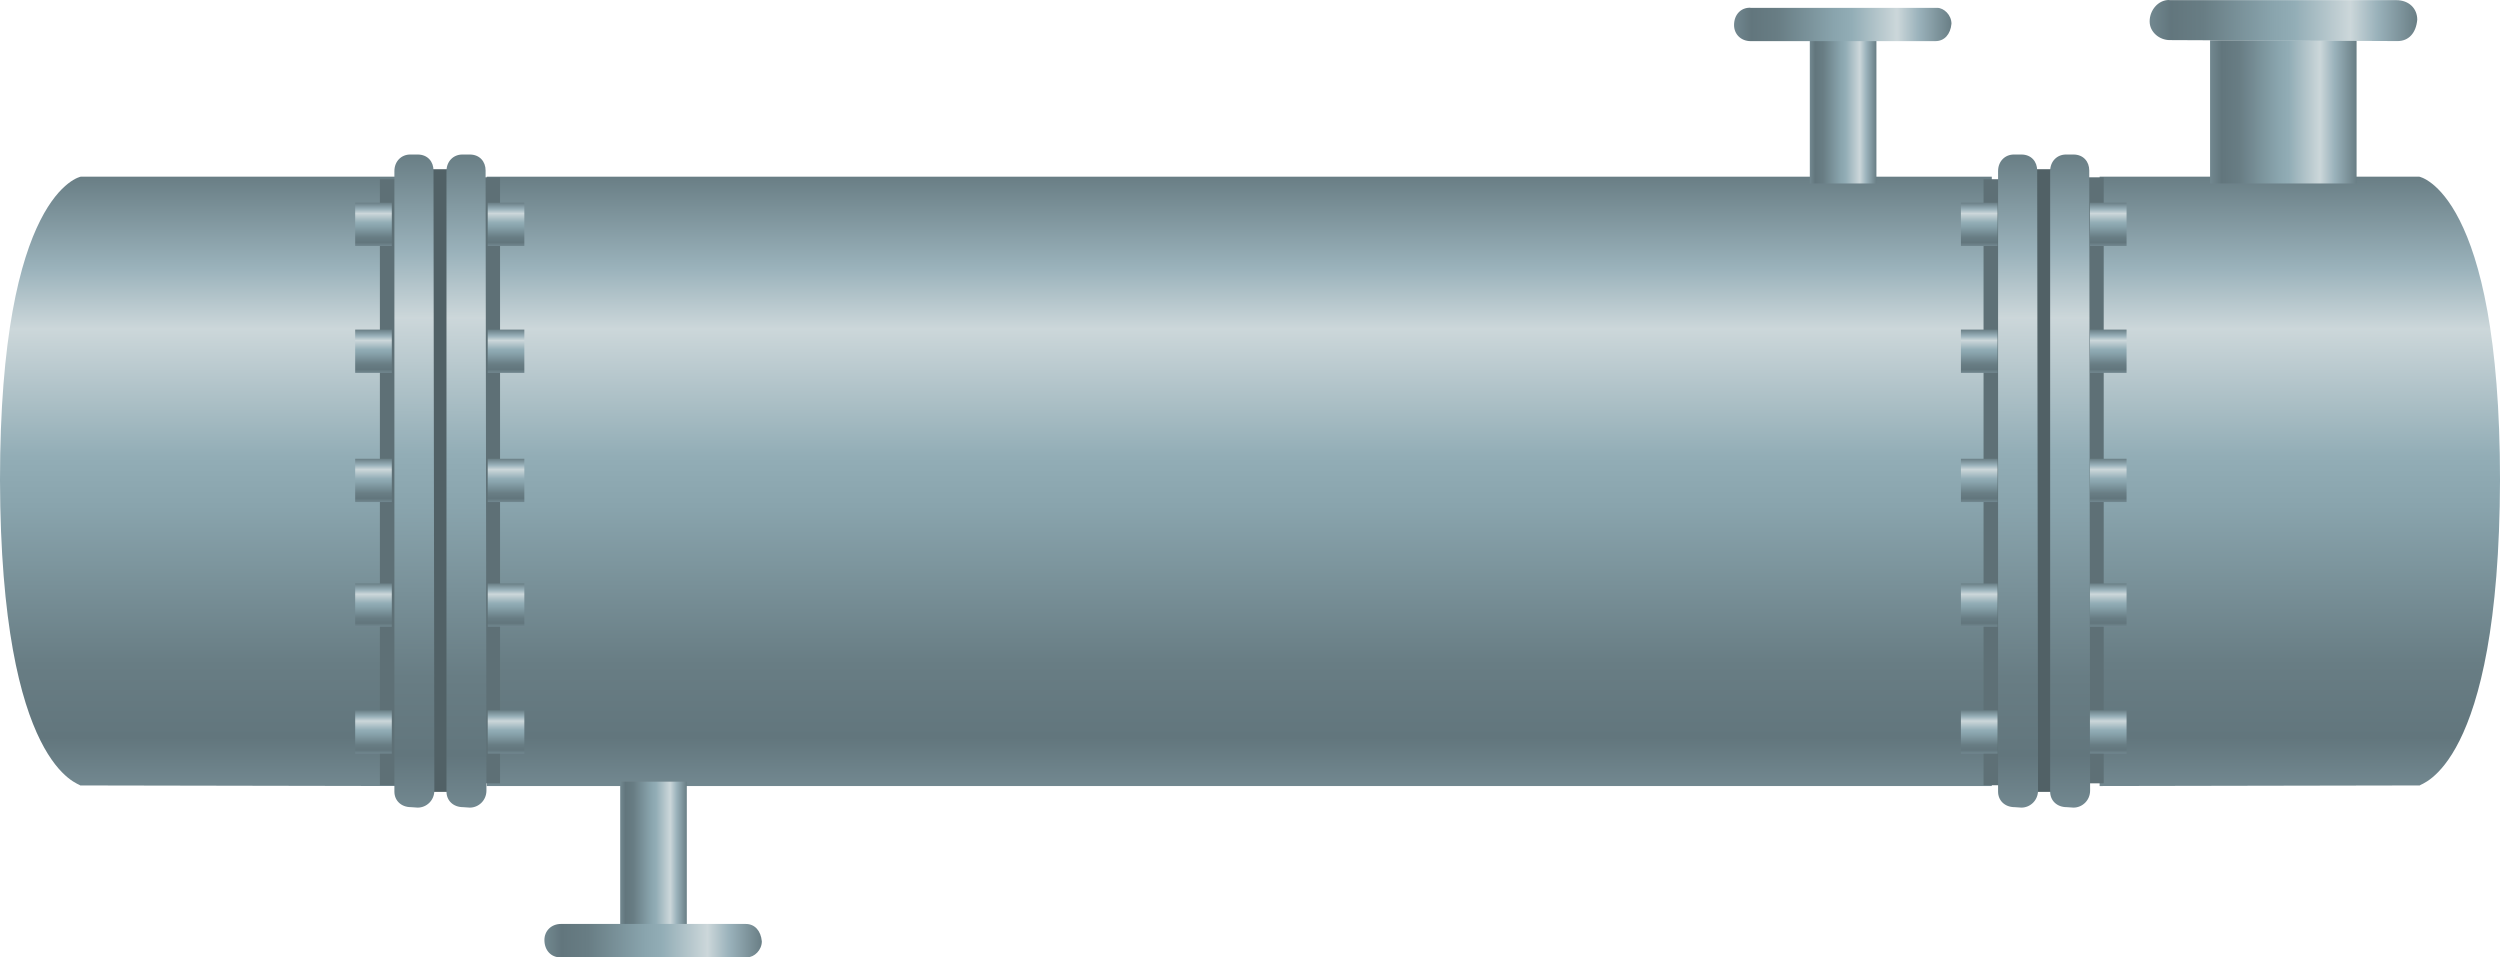 <?xml version="1.0" encoding="utf-8"?>
<!-- Generator: Adobe Illustrator 16.0.0, SVG Export Plug-In . SVG Version: 6.00 Build 0)  -->
<!DOCTYPE svg PUBLIC "-//W3C//DTD SVG 1.1//EN" "http://www.w3.org/Graphics/SVG/1.1/DTD/svg11.dtd">
<svg preserveAspectRatio="none"   version="1.1" id="图层_1" xmlns="http://www.w3.org/2000/svg" xmlns:xlink="http://www.w3.org/1999/xlink" x="0px" y="0px"
	 width="563.097px" height="215.632px" viewBox="1.867 175.633 563.097 215.632"
	 enable-background="new 1.867 175.633 563.097 215.632" xml:space="preserve">
<g id="surface49">
	
		<linearGradient id="SVGID_1_" gradientUnits="userSpaceOnUse" x1="262.346" y1="201.307" x2="262.346" y2="18.307" gradientTransform="matrix(0.75 0 0 -0.75 323.115 366.408)">
		<stop  offset="0" style="stop-color:#697E85"/>
		<stop  offset="0.15" style="stop-color:#9AB2BB"/>
		<stop  offset="0.25" style="stop-color:#CCD7DA"/>
		<stop  offset="0.46" style="stop-color:#92ADB6"/>
		<stop  offset="0.54" style="stop-color:#89A4AD"/>
		<stop  offset="0.8" style="stop-color:#687D84"/>
		<stop  offset="0.92" style="stop-color:#62767D"/>
		<stop  offset="1" style="stop-color:#728890"/>
	</linearGradient>
	<path fill="url(#SVGID_1_)" d="M474.785,215.43h72c0,0,18.18,3.402,18.18,68.348c-0.18,65.152-18.078,68.347-18.078,68.769
		l-72.102,0.133V215.43z"/>
	
		<linearGradient id="SVGID_2_" gradientUnits="userSpaceOnUse" x1="225.827" y1="201.306" x2="225.827" y2="18.306" gradientTransform="matrix(-0.75 0 0 -0.75 216.326 366.408)">
		<stop  offset="0" style="stop-color:#697E85"/>
		<stop  offset="0.15" style="stop-color:#9AB2BB"/>
		<stop  offset="0.25" style="stop-color:#CCD7DA"/>
		<stop  offset="0.46" style="stop-color:#92ADB6"/>
		<stop  offset="0.54" style="stop-color:#89A4AD"/>
		<stop  offset="0.8" style="stop-color:#687D84"/>
		<stop  offset="0.92" style="stop-color:#62767D"/>
		<stop  offset="1" style="stop-color:#728890"/>
	</linearGradient>
	<path fill="url(#SVGID_2_)" d="M92.047,215.43h-72c0,0-18.18,3.402-18.18,68.348c0.18,65.152,18.082,68.347,18.082,68.769
		l72.098,0.133V215.43z"/>
	
		<linearGradient id="SVGID_3_" gradientUnits="userSpaceOnUse" x1="391.705" y1="201.306" x2="391.705" y2="18.306" gradientTransform="matrix(-0.75 0 0 -0.75 574.774 366.408)">
		<stop  offset="0" style="stop-color:#697E85"/>
		<stop  offset="0.15" style="stop-color:#9AB2BB"/>
		<stop  offset="0.25" style="stop-color:#CCD7DA"/>
		<stop  offset="0.46" style="stop-color:#92ADB6"/>
		<stop  offset="0.54" style="stop-color:#89A4AD"/>
		<stop  offset="0.8" style="stop-color:#687D84"/>
		<stop  offset="0.92" style="stop-color:#62767D"/>
		<stop  offset="1" style="stop-color:#728890"/>
	</linearGradient>
	<path fill="url(#SVGID_3_)" d="M450.496,215.43h-339v137.25h339V215.43z"/>
	<path fill="#516166" d="M98.676,213.746h5.25v140.25h-5.25V213.746z"/>
	<path fill="#5E7076" d="M87.434,216h3.75v136.5h-3.75V216z"/>
	
		<linearGradient id="SVGID_4_" gradientUnits="userSpaceOnUse" x1="208.225" y1="201.304" x2="208.225" y2="5.169" gradientTransform="matrix(0.75 0 0 -0.75 -60.969 361.415)">
		<stop  offset="0" style="stop-color:#697E85"/>
		<stop  offset="0.15" style="stop-color:#9AB2BB"/>
		<stop  offset="0.25" style="stop-color:#CCD7DA"/>
		<stop  offset="0.46" style="stop-color:#92ADB6"/>
		<stop  offset="0.54" style="stop-color:#89A4AD"/>
		<stop  offset="0.8" style="stop-color:#687D84"/>
		<stop  offset="0.92" style="stop-color:#62767D"/>
		<stop  offset="1" style="stop-color:#728890"/>
	</linearGradient>
	<path fill="url(#SVGID_4_)" d="M94.449,210.438h1.5c2.25,0,3.559,1.613,3.559,3.602l0.191,139.648c0,2.25-1.781,3.852-3.746,3.852
		l-1.504-0.102c-2.25,0-3.75-1.512-3.75-3.5v-139.75c0-2.25,1.594-3.75,3.555-3.75H94.449z"/>
	<path fill="#5E7076" d="M109.246,215.57h5.25v136.5h-5.25V215.57z"/>
	
		<linearGradient id="SVGID_5_" gradientUnits="userSpaceOnUse" x1="208.223" y1="201.304" x2="208.223" y2="5.169" gradientTransform="matrix(0.75 0 0 -0.75 -49.237 361.415)">
		<stop  offset="0" style="stop-color:#697E85"/>
		<stop  offset="0.15" style="stop-color:#9AB2BB"/>
		<stop  offset="0.25" style="stop-color:#CCD7DA"/>
		<stop  offset="0.46" style="stop-color:#92ADB6"/>
		<stop  offset="0.54" style="stop-color:#89A4AD"/>
		<stop  offset="0.8" style="stop-color:#687D84"/>
		<stop  offset="0.92" style="stop-color:#62767D"/>
		<stop  offset="1" style="stop-color:#728890"/>
	</linearGradient>
	<path fill="url(#SVGID_5_)" d="M106.18,210.438h1.5c2.25,0,3.563,1.613,3.563,3.602l0.188,139.648c0,2.25-1.781,3.852-3.742,3.852
		l-1.508-0.102c-2.25,0-3.75-1.512-3.75-3.5v-139.75c0-2.25,1.594-3.75,3.559-3.75H106.18z"/>
	<path fill="#516166" d="M459.882,213.746h5.25v140.25h-5.25V213.746z"/>
	<path fill="#5E7076" d="M448.64,216h3.75v136.5h-3.75V216z"/>
	
		<linearGradient id="SVGID_6_" gradientUnits="userSpaceOnUse" x1="208.226" y1="201.304" x2="208.226" y2="5.169" gradientTransform="matrix(0.75 0 0 -0.75 300.24 361.415)">
		<stop  offset="0" style="stop-color:#697E85"/>
		<stop  offset="0.15" style="stop-color:#9AB2BB"/>
		<stop  offset="0.25" style="stop-color:#CCD7DA"/>
		<stop  offset="0.46" style="stop-color:#92ADB6"/>
		<stop  offset="0.54" style="stop-color:#89A4AD"/>
		<stop  offset="0.8" style="stop-color:#687D84"/>
		<stop  offset="0.92" style="stop-color:#62767D"/>
		<stop  offset="1" style="stop-color:#728890"/>
	</linearGradient>
	<path fill="url(#SVGID_6_)" d="M455.66,210.438h1.5c2.25,0,3.559,1.613,3.559,3.602l0.191,139.648c0,2.25-1.781,3.852-3.746,3.852
		l-1.504-0.102c-2.25,0-3.75-1.512-3.75-3.5v-139.75c0-2.25,1.59-3.75,3.555-3.75H455.66z"/>
	<path fill="#5E7076" d="M470.453,215.57h5.25v136.5h-5.25V215.57z"/>
	
		<linearGradient id="SVGID_7_" gradientUnits="userSpaceOnUse" x1="208.225" y1="201.304" x2="208.225" y2="5.169" gradientTransform="matrix(0.75 0 0 -0.75 311.972 361.415)">
		<stop  offset="0" style="stop-color:#697E85"/>
		<stop  offset="0.15" style="stop-color:#9AB2BB"/>
		<stop  offset="0.25" style="stop-color:#CCD7DA"/>
		<stop  offset="0.46" style="stop-color:#92ADB6"/>
		<stop  offset="0.54" style="stop-color:#89A4AD"/>
		<stop  offset="0.8" style="stop-color:#687D84"/>
		<stop  offset="0.92" style="stop-color:#62767D"/>
		<stop  offset="1" style="stop-color:#728890"/>
	</linearGradient>
	<path fill="url(#SVGID_7_)" d="M467.39,210.438h1.5c2.25,0,3.559,1.613,3.559,3.602l0.191,139.648c0,2.25-1.781,3.852-3.746,3.852
		l-1.504-0.102c-2.25,0-3.75-1.512-3.75-3.5v-139.75c0-2.25,1.59-3.75,3.555-3.75H467.39z"/>
	
		<linearGradient id="SVGID_8_" gradientUnits="userSpaceOnUse" x1="222.223" y1="179.803" x2="202.223" y2="179.803" gradientTransform="matrix(0.75 0 0 -0.75 257.84 335.684)">
		<stop  offset="0" style="stop-color:#697E85"/>
		<stop  offset="0.15" style="stop-color:#9AB2BB"/>
		<stop  offset="0.25" style="stop-color:#CCD7DA"/>
		<stop  offset="0.46" style="stop-color:#92ADB6"/>
		<stop  offset="0.54" style="stop-color:#89A4AD"/>
		<stop  offset="0.8" style="stop-color:#687D84"/>
		<stop  offset="0.92" style="stop-color:#62767D"/>
		<stop  offset="1" style="stop-color:#728890"/>
	</linearGradient>
	<path fill="url(#SVGID_8_)" d="M409.507,216.957h15v-32.25h-15V216.957z"/>
	
		<linearGradient id="SVGID_9_" gradientUnits="userSpaceOnUse" x1="267.523" y1="196.319" x2="202.226" y2="196.319" gradientTransform="matrix(0.75 0 0 -0.75 240.771 328.375)">
		<stop  offset="0" style="stop-color:#697E85"/>
		<stop  offset="0.15" style="stop-color:#9AB2BB"/>
		<stop  offset="0.25" style="stop-color:#CCD7DA"/>
		<stop  offset="0.46" style="stop-color:#92ADB6"/>
		<stop  offset="0.54" style="stop-color:#89A4AD"/>
		<stop  offset="0.8" style="stop-color:#687D84"/>
		<stop  offset="0.92" style="stop-color:#62767D"/>
		<stop  offset="1" style="stop-color:#728890"/>
	</linearGradient>
	<path fill="url(#SVGID_9_)" d="M396.191,177.398h42c1.5,0,3.223,1.59,3.223,3.578c-0.223,2.422-1.625,3.918-3.59,3.918
		l-41.633,0.004c-2.25,0-3.75-1.617-3.75-3.609c0-2.391,1.566-3.914,3.531-3.914L396.191,177.398z"/>
	
		<linearGradient id="SVGID_10_" gradientUnits="userSpaceOnUse" x1="246.222" y1="179.803" x2="202.222" y2="179.803" gradientTransform="matrix(0.75 0 0 -0.75 347.993 335.684)">
		<stop  offset="0" style="stop-color:#697E85"/>
		<stop  offset="0.15" style="stop-color:#9AB2BB"/>
		<stop  offset="0.25" style="stop-color:#CCD7DA"/>
		<stop  offset="0.46" style="stop-color:#92ADB6"/>
		<stop  offset="0.54" style="stop-color:#89A4AD"/>
		<stop  offset="0.8" style="stop-color:#687D84"/>
		<stop  offset="0.92" style="stop-color:#62767D"/>
		<stop  offset="1" style="stop-color:#728890"/>
	</linearGradient>
	<path fill="url(#SVGID_10_)" d="M499.66,216.957h33v-32.25h-33V216.957z"/>
	
		<linearGradient id="SVGID_11_" gradientUnits="userSpaceOnUse" x1="282.593" y1="195.174" x2="202.224" y2="195.174" gradientTransform="matrix(0.75 0 0 -0.75 334.383 326.64)">
		<stop  offset="0" style="stop-color:#697E85"/>
		<stop  offset="0.15" style="stop-color:#9AB2BB"/>
		<stop  offset="0.25" style="stop-color:#CCD7DA"/>
		<stop  offset="0.46" style="stop-color:#92ADB6"/>
		<stop  offset="0.54" style="stop-color:#89A4AD"/>
		<stop  offset="0.8" style="stop-color:#687D84"/>
		<stop  offset="0.92" style="stop-color:#62767D"/>
		<stop  offset="1" style="stop-color:#728890"/>
	</linearGradient>
	<path fill="url(#SVGID_11_)" d="M490.55,175.664h51c3,0,4.777,1.953,4.777,4.402c-0.277,3.098-2.004,4.82-4.418,4.82l-51.359-0.223
		c-2.25,0-4.5-1.762-4.5-4.211c0-2.539,1.934-4.82,4.348-4.82L490.55,175.664z"/>
	
		<linearGradient id="SVGID_12_" gradientUnits="userSpaceOnUse" x1="222.227" y1="545.127" x2="202.227" y2="545.127" gradientTransform="matrix(0.75 0 0 0.75 -10.112 -41.029)">
		<stop  offset="0" style="stop-color:#697E85"/>
		<stop  offset="0.15" style="stop-color:#9AB2BB"/>
		<stop  offset="0.25" style="stop-color:#CCD7DA"/>
		<stop  offset="0.46" style="stop-color:#92ADB6"/>
		<stop  offset="0.54" style="stop-color:#89A4AD"/>
		<stop  offset="0.8" style="stop-color:#687D84"/>
		<stop  offset="0.92" style="stop-color:#62767D"/>
		<stop  offset="1" style="stop-color:#728890"/>
	</linearGradient>
	<path fill="url(#SVGID_12_)" d="M141.559,351.691h15v32.25h-15V351.691z"/>
	
		<linearGradient id="SVGID_13_" gradientUnits="userSpaceOnUse" x1="267.521" y1="561.639" x2="202.224" y2="561.639" gradientTransform="matrix(0.75 0 0 0.75 -27.18 -33.726)">
		<stop  offset="0" style="stop-color:#697E85"/>
		<stop  offset="0.15" style="stop-color:#9AB2BB"/>
		<stop  offset="0.25" style="stop-color:#CCD7DA"/>
		<stop  offset="0.46" style="stop-color:#92ADB6"/>
		<stop  offset="0.54" style="stop-color:#89A4AD"/>
		<stop  offset="0.8" style="stop-color:#687D84"/>
		<stop  offset="0.92" style="stop-color:#62767D"/>
		<stop  offset="1" style="stop-color:#728890"/>
	</linearGradient>
	<path fill="url(#SVGID_13_)" d="M128.238,391.242h42c1.5,0,3.223-1.59,3.223-3.578c-0.223-2.422-1.625-3.918-3.59-3.918
		l-41.633-0.004c-2.25,0-3.75,1.617-3.75,3.609c0,2.391,1.57,3.914,3.531,3.914L128.238,391.242z"/>
	
		<linearGradient id="SVGID_14_" gradientUnits="userSpaceOnUse" x1="207.725" y1="201.306" x2="207.725" y2="188.306" gradientTransform="matrix(0.75 0 0 -0.75 -39.95 372.268)">
		<stop  offset="0" style="stop-color:#697E85"/>
		<stop  offset="0.15" style="stop-color:#9AB2BB"/>
		<stop  offset="0.25" style="stop-color:#CCD7DA"/>
		<stop  offset="0.46" style="stop-color:#92ADB6"/>
		<stop  offset="0.54" style="stop-color:#89A4AD"/>
		<stop  offset="0.8" style="stop-color:#687D84"/>
		<stop  offset="0.92" style="stop-color:#62767D"/>
		<stop  offset="1" style="stop-color:#728890"/>
	</linearGradient>
	<path fill="url(#SVGID_14_)" d="M111.719,221.289h8.25v9.75h-8.25V221.289z"/>
	
		<linearGradient id="SVGID_15_" gradientUnits="userSpaceOnUse" x1="207.725" y1="201.304" x2="207.725" y2="188.304" gradientTransform="matrix(0.75 0 0 -0.75 -39.95 400.849)">
		<stop  offset="0" style="stop-color:#697E85"/>
		<stop  offset="0.15" style="stop-color:#9AB2BB"/>
		<stop  offset="0.25" style="stop-color:#CCD7DA"/>
		<stop  offset="0.46" style="stop-color:#92ADB6"/>
		<stop  offset="0.54" style="stop-color:#89A4AD"/>
		<stop  offset="0.8" style="stop-color:#687D84"/>
		<stop  offset="0.92" style="stop-color:#62767D"/>
		<stop  offset="1" style="stop-color:#728890"/>
	</linearGradient>
	<path fill="url(#SVGID_15_)" d="M111.719,249.871h8.25v9.75h-8.25V249.871z"/>
	
		<linearGradient id="SVGID_16_" gradientUnits="userSpaceOnUse" x1="207.725" y1="201.303" x2="207.725" y2="188.304" gradientTransform="matrix(0.75 0 0 -0.75 -39.95 429.942)">
		<stop  offset="0" style="stop-color:#697E85"/>
		<stop  offset="0.15" style="stop-color:#9AB2BB"/>
		<stop  offset="0.25" style="stop-color:#CCD7DA"/>
		<stop  offset="0.46" style="stop-color:#92ADB6"/>
		<stop  offset="0.54" style="stop-color:#89A4AD"/>
		<stop  offset="0.8" style="stop-color:#687D84"/>
		<stop  offset="0.92" style="stop-color:#62767D"/>
		<stop  offset="1" style="stop-color:#728890"/>
	</linearGradient>
	<path fill="url(#SVGID_16_)" d="M111.719,278.965h8.25v9.75h-8.25V278.965z"/>
	
		<linearGradient id="SVGID_17_" gradientUnits="userSpaceOnUse" x1="207.725" y1="201.303" x2="207.725" y2="188.303" gradientTransform="matrix(0.75 0 0 -0.75 -39.95 458.016)">
		<stop  offset="0" style="stop-color:#697E85"/>
		<stop  offset="0.15" style="stop-color:#9AB2BB"/>
		<stop  offset="0.25" style="stop-color:#CCD7DA"/>
		<stop  offset="0.46" style="stop-color:#92ADB6"/>
		<stop  offset="0.54" style="stop-color:#89A4AD"/>
		<stop  offset="0.8" style="stop-color:#687D84"/>
		<stop  offset="0.92" style="stop-color:#62767D"/>
		<stop  offset="1" style="stop-color:#728890"/>
	</linearGradient>
	<path fill="url(#SVGID_17_)" d="M111.719,307.039h8.25v9.75h-8.25V307.039z"/>
	
		<linearGradient id="SVGID_18_" gradientUnits="userSpaceOnUse" x1="207.725" y1="201.304" x2="207.725" y2="188.304" gradientTransform="matrix(0.75 0 0 -0.75 -39.95 486.59)">
		<stop  offset="0" style="stop-color:#697E85"/>
		<stop  offset="0.15" style="stop-color:#9AB2BB"/>
		<stop  offset="0.25" style="stop-color:#CCD7DA"/>
		<stop  offset="0.46" style="stop-color:#92ADB6"/>
		<stop  offset="0.54" style="stop-color:#89A4AD"/>
		<stop  offset="0.8" style="stop-color:#687D84"/>
		<stop  offset="0.92" style="stop-color:#62767D"/>
		<stop  offset="1" style="stop-color:#728890"/>
	</linearGradient>
	<path fill="url(#SVGID_18_)" d="M111.719,335.613h8.25v9.75h-8.25V335.613z"/>
	
		<linearGradient id="SVGID_19_" gradientUnits="userSpaceOnUse" x1="207.723" y1="201.306" x2="207.723" y2="188.306" gradientTransform="matrix(0.75 0 0 -0.75 -69.8 372.268)">
		<stop  offset="0" style="stop-color:#697E85"/>
		<stop  offset="0.15" style="stop-color:#9AB2BB"/>
		<stop  offset="0.25" style="stop-color:#CCD7DA"/>
		<stop  offset="0.46" style="stop-color:#92ADB6"/>
		<stop  offset="0.54" style="stop-color:#89A4AD"/>
		<stop  offset="0.8" style="stop-color:#687D84"/>
		<stop  offset="0.92" style="stop-color:#62767D"/>
		<stop  offset="1" style="stop-color:#728890"/>
	</linearGradient>
	<path fill="url(#SVGID_19_)" d="M81.867,221.289h8.25v9.75h-8.25V221.289z"/>
	
		<linearGradient id="SVGID_20_" gradientUnits="userSpaceOnUse" x1="207.723" y1="201.304" x2="207.723" y2="188.304" gradientTransform="matrix(0.75 0 0 -0.75 -69.8 400.849)">
		<stop  offset="0" style="stop-color:#697E85"/>
		<stop  offset="0.15" style="stop-color:#9AB2BB"/>
		<stop  offset="0.25" style="stop-color:#CCD7DA"/>
		<stop  offset="0.46" style="stop-color:#92ADB6"/>
		<stop  offset="0.54" style="stop-color:#89A4AD"/>
		<stop  offset="0.8" style="stop-color:#687D84"/>
		<stop  offset="0.92" style="stop-color:#62767D"/>
		<stop  offset="1" style="stop-color:#728890"/>
	</linearGradient>
	<path fill="url(#SVGID_20_)" d="M81.867,249.871h8.25v9.75h-8.25V249.871z"/>
	
		<linearGradient id="SVGID_21_" gradientUnits="userSpaceOnUse" x1="207.723" y1="201.303" x2="207.723" y2="188.304" gradientTransform="matrix(0.75 0 0 -0.75 -69.8 429.942)">
		<stop  offset="0" style="stop-color:#697E85"/>
		<stop  offset="0.15" style="stop-color:#9AB2BB"/>
		<stop  offset="0.25" style="stop-color:#CCD7DA"/>
		<stop  offset="0.46" style="stop-color:#92ADB6"/>
		<stop  offset="0.54" style="stop-color:#89A4AD"/>
		<stop  offset="0.8" style="stop-color:#687D84"/>
		<stop  offset="0.92" style="stop-color:#62767D"/>
		<stop  offset="1" style="stop-color:#728890"/>
	</linearGradient>
	<path fill="url(#SVGID_21_)" d="M81.867,278.965h8.25v9.75h-8.25V278.965z"/>
	
		<linearGradient id="SVGID_22_" gradientUnits="userSpaceOnUse" x1="207.723" y1="201.303" x2="207.723" y2="188.303" gradientTransform="matrix(0.75 0 0 -0.75 -69.8 458.016)">
		<stop  offset="0" style="stop-color:#697E85"/>
		<stop  offset="0.15" style="stop-color:#9AB2BB"/>
		<stop  offset="0.25" style="stop-color:#CCD7DA"/>
		<stop  offset="0.46" style="stop-color:#92ADB6"/>
		<stop  offset="0.54" style="stop-color:#89A4AD"/>
		<stop  offset="0.8" style="stop-color:#687D84"/>
		<stop  offset="0.92" style="stop-color:#62767D"/>
		<stop  offset="1" style="stop-color:#728890"/>
	</linearGradient>
	<path fill="url(#SVGID_22_)" d="M81.867,307.039h8.25v9.75h-8.25V307.039z"/>
	
		<linearGradient id="SVGID_23_" gradientUnits="userSpaceOnUse" x1="207.723" y1="201.304" x2="207.723" y2="188.304" gradientTransform="matrix(0.75 0 0 -0.75 -69.8 486.59)">
		<stop  offset="0" style="stop-color:#697E85"/>
		<stop  offset="0.15" style="stop-color:#9AB2BB"/>
		<stop  offset="0.25" style="stop-color:#CCD7DA"/>
		<stop  offset="0.46" style="stop-color:#92ADB6"/>
		<stop  offset="0.54" style="stop-color:#89A4AD"/>
		<stop  offset="0.8" style="stop-color:#687D84"/>
		<stop  offset="0.92" style="stop-color:#62767D"/>
		<stop  offset="1" style="stop-color:#728890"/>
	</linearGradient>
	<path fill="url(#SVGID_23_)" d="M81.867,335.613h8.25v9.75h-8.25V335.613z"/>
	
		<linearGradient id="SVGID_24_" gradientUnits="userSpaceOnUse" x1="207.726" y1="201.306" x2="207.726" y2="188.306" gradientTransform="matrix(0.75 0 0 -0.75 291.873 372.268)">
		<stop  offset="0" style="stop-color:#697E85"/>
		<stop  offset="0.15" style="stop-color:#9AB2BB"/>
		<stop  offset="0.25" style="stop-color:#CCD7DA"/>
		<stop  offset="0.46" style="stop-color:#92ADB6"/>
		<stop  offset="0.54" style="stop-color:#89A4AD"/>
		<stop  offset="0.8" style="stop-color:#687D84"/>
		<stop  offset="0.92" style="stop-color:#62767D"/>
		<stop  offset="1" style="stop-color:#728890"/>
	</linearGradient>
	<path fill="url(#SVGID_24_)" d="M443.542,221.289h8.25v9.75h-8.25V221.289z"/>
	
		<linearGradient id="SVGID_25_" gradientUnits="userSpaceOnUse" x1="207.726" y1="201.304" x2="207.726" y2="188.304" gradientTransform="matrix(0.75 0 0 -0.75 291.873 400.849)">
		<stop  offset="0" style="stop-color:#697E85"/>
		<stop  offset="0.15" style="stop-color:#9AB2BB"/>
		<stop  offset="0.25" style="stop-color:#CCD7DA"/>
		<stop  offset="0.46" style="stop-color:#92ADB6"/>
		<stop  offset="0.54" style="stop-color:#89A4AD"/>
		<stop  offset="0.8" style="stop-color:#687D84"/>
		<stop  offset="0.92" style="stop-color:#62767D"/>
		<stop  offset="1" style="stop-color:#728890"/>
	</linearGradient>
	<path fill="url(#SVGID_25_)" d="M443.542,249.871h8.25v9.75h-8.25V249.871z"/>
	
		<linearGradient id="SVGID_26_" gradientUnits="userSpaceOnUse" x1="207.726" y1="201.303" x2="207.726" y2="188.304" gradientTransform="matrix(0.75 0 0 -0.75 291.873 429.942)">
		<stop  offset="0" style="stop-color:#697E85"/>
		<stop  offset="0.15" style="stop-color:#9AB2BB"/>
		<stop  offset="0.25" style="stop-color:#CCD7DA"/>
		<stop  offset="0.46" style="stop-color:#92ADB6"/>
		<stop  offset="0.54" style="stop-color:#89A4AD"/>
		<stop  offset="0.8" style="stop-color:#687D84"/>
		<stop  offset="0.92" style="stop-color:#62767D"/>
		<stop  offset="1" style="stop-color:#728890"/>
	</linearGradient>
	<path fill="url(#SVGID_26_)" d="M443.542,278.965h8.25v9.75h-8.25V278.965z"/>
	
		<linearGradient id="SVGID_27_" gradientUnits="userSpaceOnUse" x1="207.726" y1="201.303" x2="207.726" y2="188.303" gradientTransform="matrix(0.75 0 0 -0.75 291.873 458.016)">
		<stop  offset="0" style="stop-color:#697E85"/>
		<stop  offset="0.15" style="stop-color:#9AB2BB"/>
		<stop  offset="0.25" style="stop-color:#CCD7DA"/>
		<stop  offset="0.46" style="stop-color:#92ADB6"/>
		<stop  offset="0.54" style="stop-color:#89A4AD"/>
		<stop  offset="0.8" style="stop-color:#687D84"/>
		<stop  offset="0.92" style="stop-color:#62767D"/>
		<stop  offset="1" style="stop-color:#728890"/>
	</linearGradient>
	<path fill="url(#SVGID_27_)" d="M443.542,307.039h8.25v9.75h-8.25V307.039z"/>
	
		<linearGradient id="SVGID_28_" gradientUnits="userSpaceOnUse" x1="207.726" y1="201.304" x2="207.726" y2="188.304" gradientTransform="matrix(0.75 0 0 -0.75 291.873 486.59)">
		<stop  offset="0" style="stop-color:#697E85"/>
		<stop  offset="0.15" style="stop-color:#9AB2BB"/>
		<stop  offset="0.25" style="stop-color:#CCD7DA"/>
		<stop  offset="0.46" style="stop-color:#92ADB6"/>
		<stop  offset="0.54" style="stop-color:#89A4AD"/>
		<stop  offset="0.8" style="stop-color:#687D84"/>
		<stop  offset="0.92" style="stop-color:#62767D"/>
		<stop  offset="1" style="stop-color:#728890"/>
	</linearGradient>
	<path fill="url(#SVGID_28_)" d="M443.542,335.613h8.25v9.75h-8.25V335.613z"/>
	
		<linearGradient id="SVGID_29_" gradientUnits="userSpaceOnUse" x1="207.722" y1="201.307" x2="207.722" y2="188.307" gradientTransform="matrix(0.75 0 0 -0.75 320.934 372.268)">
		<stop  offset="0" style="stop-color:#697E85"/>
		<stop  offset="0.15" style="stop-color:#9AB2BB"/>
		<stop  offset="0.25" style="stop-color:#CCD7DA"/>
		<stop  offset="0.46" style="stop-color:#92ADB6"/>
		<stop  offset="0.54" style="stop-color:#89A4AD"/>
		<stop  offset="0.8" style="stop-color:#687D84"/>
		<stop  offset="0.92" style="stop-color:#62767D"/>
		<stop  offset="1" style="stop-color:#728890"/>
	</linearGradient>
	<path fill="url(#SVGID_29_)" d="M472.601,221.289h8.25v9.75h-8.25V221.289z"/>
	
		<linearGradient id="SVGID_30_" gradientUnits="userSpaceOnUse" x1="207.722" y1="201.305" x2="207.722" y2="188.305" gradientTransform="matrix(0.75 0 0 -0.75 320.934 400.849)">
		<stop  offset="0" style="stop-color:#697E85"/>
		<stop  offset="0.15" style="stop-color:#9AB2BB"/>
		<stop  offset="0.25" style="stop-color:#CCD7DA"/>
		<stop  offset="0.46" style="stop-color:#92ADB6"/>
		<stop  offset="0.54" style="stop-color:#89A4AD"/>
		<stop  offset="0.8" style="stop-color:#687D84"/>
		<stop  offset="0.92" style="stop-color:#62767D"/>
		<stop  offset="1" style="stop-color:#728890"/>
	</linearGradient>
	<path fill="url(#SVGID_30_)" d="M472.601,249.871h8.25v9.75h-8.25V249.871z"/>
	
		<linearGradient id="SVGID_31_" gradientUnits="userSpaceOnUse" x1="207.722" y1="201.304" x2="207.722" y2="188.305" gradientTransform="matrix(0.75 0 0 -0.75 320.934 429.942)">
		<stop  offset="0" style="stop-color:#697E85"/>
		<stop  offset="0.15" style="stop-color:#9AB2BB"/>
		<stop  offset="0.25" style="stop-color:#CCD7DA"/>
		<stop  offset="0.46" style="stop-color:#92ADB6"/>
		<stop  offset="0.54" style="stop-color:#89A4AD"/>
		<stop  offset="0.8" style="stop-color:#687D84"/>
		<stop  offset="0.92" style="stop-color:#62767D"/>
		<stop  offset="1" style="stop-color:#728890"/>
	</linearGradient>
	<path fill="url(#SVGID_31_)" d="M472.601,278.965h8.25v9.75h-8.25V278.965z"/>
	
		<linearGradient id="SVGID_32_" gradientUnits="userSpaceOnUse" x1="207.722" y1="201.304" x2="207.722" y2="188.304" gradientTransform="matrix(0.75 0 0 -0.75 320.934 458.016)">
		<stop  offset="0" style="stop-color:#697E85"/>
		<stop  offset="0.15" style="stop-color:#9AB2BB"/>
		<stop  offset="0.25" style="stop-color:#CCD7DA"/>
		<stop  offset="0.46" style="stop-color:#92ADB6"/>
		<stop  offset="0.54" style="stop-color:#89A4AD"/>
		<stop  offset="0.8" style="stop-color:#687D84"/>
		<stop  offset="0.92" style="stop-color:#62767D"/>
		<stop  offset="1" style="stop-color:#728890"/>
	</linearGradient>
	<path fill="url(#SVGID_32_)" d="M472.601,307.039h8.25v9.75h-8.25V307.039z"/>
	
		<linearGradient id="SVGID_33_" gradientUnits="userSpaceOnUse" x1="207.722" y1="201.305" x2="207.722" y2="188.305" gradientTransform="matrix(0.75 0 0 -0.75 320.934 486.59)">
		<stop  offset="0" style="stop-color:#697E85"/>
		<stop  offset="0.15" style="stop-color:#9AB2BB"/>
		<stop  offset="0.25" style="stop-color:#CCD7DA"/>
		<stop  offset="0.46" style="stop-color:#92ADB6"/>
		<stop  offset="0.54" style="stop-color:#89A4AD"/>
		<stop  offset="0.8" style="stop-color:#687D84"/>
		<stop  offset="0.92" style="stop-color:#62767D"/>
		<stop  offset="1" style="stop-color:#728890"/>
	</linearGradient>
	<path fill="url(#SVGID_33_)" d="M472.601,335.613h8.25v9.75h-8.25V335.613z"/>
</g>
</svg>
